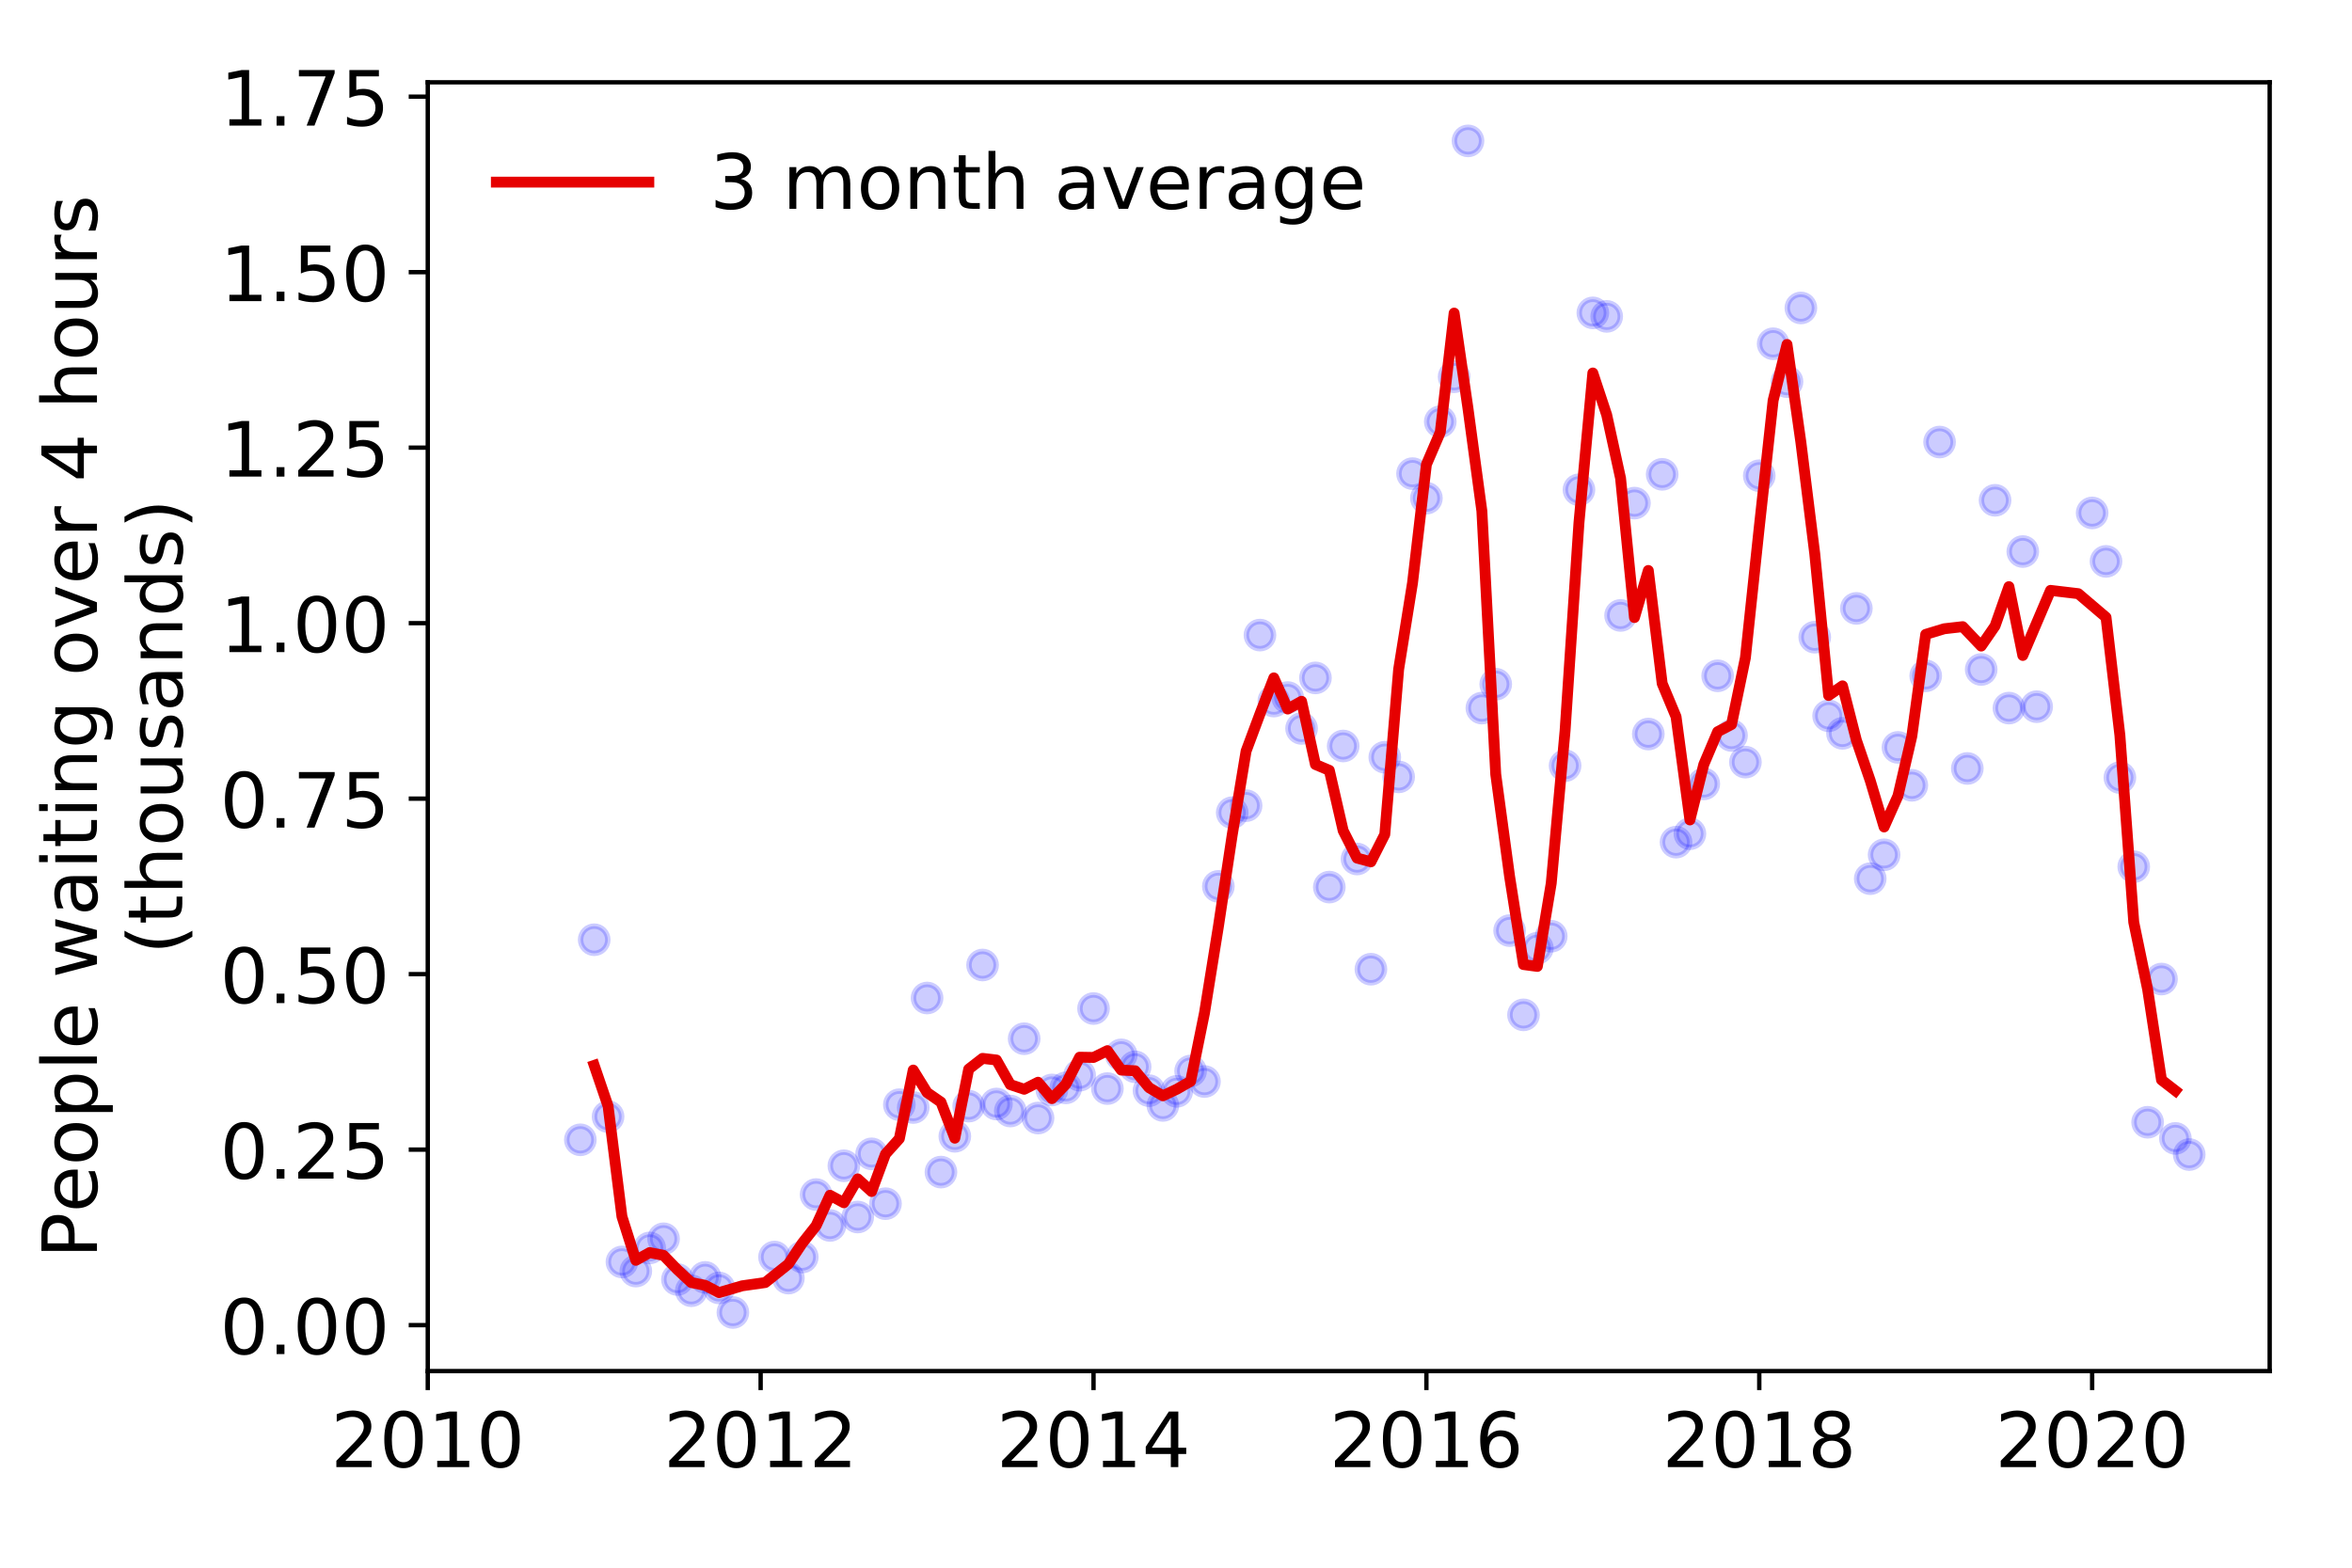 <?xml version="1.0" encoding="utf-8" standalone="no"?>
<!DOCTYPE svg PUBLIC "-//W3C//DTD SVG 1.1//EN"
  "http://www.w3.org/Graphics/SVG/1.1/DTD/svg11.dtd">
<!-- Created with matplotlib (https://matplotlib.org/) -->
<svg height="288pt" version="1.1" viewBox="0 0 432 288" width="432pt" xmlns="http://www.w3.org/2000/svg" xmlns:xlink="http://www.w3.org/1999/xlink">
 <defs>
  <style type="text/css">
*{stroke-linecap:butt;stroke-linejoin:round;}
  </style>
 </defs>
 <g id="figure_1">
  <g id="patch_1">
   <path d="M 0 288 
L 432 288 
L 432 0 
L 0 0 
z
" style="fill:#ffffff;"/>
  </g>
  <g id="axes_1">
   <g id="patch_2">
    <path d="M 78.57 251.88 
L 416.88 251.88 
L 416.88 15.12 
L 78.57 15.12 
z
" style="fill:#ffffff;"/>
   </g>
   <g id="matplotlib.axis_1">
    <g id="xtick_1">
     <g id="line2d_1">
      <defs>
       <path d="M 0 0 
L 0 3.5 
" id="m8183bbfeee" style="stroke:#000000;stroke-width:0.8;"/>
      </defs>
      <g>
       <use style="stroke:#000000;stroke-width:0.8;" x="78.57" xlink:href="#m8183bbfeee" y="251.88"/>
      </g>
     </g>
     <g id="text_1">
      <!-- 2010 -->
      <defs>
       <path d="M 19.188 8.297 
L 53.609 8.297 
L 53.609 0 
L 7.328 0 
L 7.328 8.297 
Q 12.938 14.109 22.625 23.891 
Q 32.328 33.688 34.812 36.531 
Q 39.547 41.844 41.422 45.531 
Q 43.312 49.219 43.312 52.781 
Q 43.312 58.594 39.234 62.25 
Q 35.156 65.922 28.609 65.922 
Q 23.969 65.922 18.812 64.312 
Q 13.672 62.703 7.812 59.422 
L 7.812 69.391 
Q 13.766 71.781 18.938 73 
Q 24.125 74.219 28.422 74.219 
Q 39.75 74.219 46.484 68.547 
Q 53.219 62.891 53.219 53.422 
Q 53.219 48.922 51.531 44.891 
Q 49.859 40.875 45.406 35.406 
Q 44.188 33.984 37.641 27.219 
Q 31.109 20.453 19.188 8.297 
z
" id="DejaVuSans-50"/>
       <path d="M 31.781 66.406 
Q 24.172 66.406 20.328 58.906 
Q 16.5 51.422 16.5 36.375 
Q 16.5 21.391 20.328 13.891 
Q 24.172 6.391 31.781 6.391 
Q 39.453 6.391 43.281 13.891 
Q 47.125 21.391 47.125 36.375 
Q 47.125 51.422 43.281 58.906 
Q 39.453 66.406 31.781 66.406 
z
M 31.781 74.219 
Q 44.047 74.219 50.516 64.516 
Q 56.984 54.828 56.984 36.375 
Q 56.984 17.969 50.516 8.266 
Q 44.047 -1.422 31.781 -1.422 
Q 19.531 -1.422 13.062 8.266 
Q 6.594 17.969 6.594 36.375 
Q 6.594 54.828 13.062 64.516 
Q 19.531 74.219 31.781 74.219 
z
" id="DejaVuSans-48"/>
       <path d="M 12.406 8.297 
L 28.516 8.297 
L 28.516 63.922 
L 10.984 60.406 
L 10.984 69.391 
L 28.422 72.906 
L 38.281 72.906 
L 38.281 8.297 
L 54.391 8.297 
L 54.391 0 
L 12.406 0 
z
" id="DejaVuSans-49"/>
      </defs>
      <g transform="translate(60.755 269.518)scale(0.14 -0.14)">
       <use xlink:href="#DejaVuSans-50"/>
       <use x="63.623" xlink:href="#DejaVuSans-48"/>
       <use x="127.246" xlink:href="#DejaVuSans-49"/>
       <use x="190.869" xlink:href="#DejaVuSans-48"/>
      </g>
     </g>
    </g>
    <g id="xtick_2">
     <g id="line2d_2">
      <g>
       <use style="stroke:#000000;stroke-width:0.8;" x="139.71" xlink:href="#m8183bbfeee" y="251.88"/>
      </g>
     </g>
     <g id="text_2">
      <!-- 2012 -->
      <g transform="translate(121.895 269.518)scale(0.14 -0.14)">
       <use xlink:href="#DejaVuSans-50"/>
       <use x="63.623" xlink:href="#DejaVuSans-48"/>
       <use x="127.246" xlink:href="#DejaVuSans-49"/>
       <use x="190.869" xlink:href="#DejaVuSans-50"/>
      </g>
     </g>
    </g>
    <g id="xtick_3">
     <g id="line2d_3">
      <g>
       <use style="stroke:#000000;stroke-width:0.8;" x="200.851" xlink:href="#m8183bbfeee" y="251.88"/>
      </g>
     </g>
     <g id="text_3">
      <!-- 2014 -->
      <defs>
       <path d="M 37.797 64.312 
L 12.891 25.391 
L 37.797 25.391 
z
M 35.203 72.906 
L 47.609 72.906 
L 47.609 25.391 
L 58.016 25.391 
L 58.016 17.188 
L 47.609 17.188 
L 47.609 0 
L 37.797 0 
L 37.797 17.188 
L 4.891 17.188 
L 4.891 26.703 
z
" id="DejaVuSans-52"/>
      </defs>
      <g transform="translate(183.036 269.518)scale(0.14 -0.14)">
       <use xlink:href="#DejaVuSans-50"/>
       <use x="63.623" xlink:href="#DejaVuSans-48"/>
       <use x="127.246" xlink:href="#DejaVuSans-49"/>
       <use x="190.869" xlink:href="#DejaVuSans-52"/>
      </g>
     </g>
    </g>
    <g id="xtick_4">
     <g id="line2d_4">
      <g>
       <use style="stroke:#000000;stroke-width:0.8;" x="261.991" xlink:href="#m8183bbfeee" y="251.88"/>
      </g>
     </g>
     <g id="text_4">
      <!-- 2016 -->
      <defs>
       <path d="M 33.016 40.375 
Q 26.375 40.375 22.484 35.828 
Q 18.609 31.297 18.609 23.391 
Q 18.609 15.531 22.484 10.953 
Q 26.375 6.391 33.016 6.391 
Q 39.656 6.391 43.531 10.953 
Q 47.406 15.531 47.406 23.391 
Q 47.406 31.297 43.531 35.828 
Q 39.656 40.375 33.016 40.375 
z
M 52.594 71.297 
L 52.594 62.312 
Q 48.875 64.062 45.094 64.984 
Q 41.312 65.922 37.594 65.922 
Q 27.828 65.922 22.672 59.328 
Q 17.531 52.734 16.797 39.406 
Q 19.672 43.656 24.016 45.922 
Q 28.375 48.188 33.594 48.188 
Q 44.578 48.188 50.953 41.516 
Q 57.328 34.859 57.328 23.391 
Q 57.328 12.156 50.688 5.359 
Q 44.047 -1.422 33.016 -1.422 
Q 20.359 -1.422 13.672 8.266 
Q 6.984 17.969 6.984 36.375 
Q 6.984 53.656 15.188 63.938 
Q 23.391 74.219 37.203 74.219 
Q 40.922 74.219 44.703 73.484 
Q 48.484 72.75 52.594 71.297 
z
" id="DejaVuSans-54"/>
      </defs>
      <g transform="translate(244.176 269.518)scale(0.14 -0.14)">
       <use xlink:href="#DejaVuSans-50"/>
       <use x="63.623" xlink:href="#DejaVuSans-48"/>
       <use x="127.246" xlink:href="#DejaVuSans-49"/>
       <use x="190.869" xlink:href="#DejaVuSans-54"/>
      </g>
     </g>
    </g>
    <g id="xtick_5">
     <g id="line2d_5">
      <g>
       <use style="stroke:#000000;stroke-width:0.8;" x="323.131" xlink:href="#m8183bbfeee" y="251.88"/>
      </g>
     </g>
     <g id="text_5">
      <!-- 2018 -->
      <defs>
       <path d="M 31.781 34.625 
Q 24.75 34.625 20.719 30.859 
Q 16.703 27.094 16.703 20.516 
Q 16.703 13.922 20.719 10.156 
Q 24.75 6.391 31.781 6.391 
Q 38.812 6.391 42.859 10.172 
Q 46.922 13.969 46.922 20.516 
Q 46.922 27.094 42.891 30.859 
Q 38.875 34.625 31.781 34.625 
z
M 21.922 38.812 
Q 15.578 40.375 12.031 44.719 
Q 8.5 49.078 8.5 55.328 
Q 8.5 64.062 14.719 69.141 
Q 20.953 74.219 31.781 74.219 
Q 42.672 74.219 48.875 69.141 
Q 55.078 64.062 55.078 55.328 
Q 55.078 49.078 51.531 44.719 
Q 48 40.375 41.703 38.812 
Q 48.828 37.156 52.797 32.312 
Q 56.781 27.484 56.781 20.516 
Q 56.781 9.906 50.312 4.234 
Q 43.844 -1.422 31.781 -1.422 
Q 19.734 -1.422 13.25 4.234 
Q 6.781 9.906 6.781 20.516 
Q 6.781 27.484 10.781 32.312 
Q 14.797 37.156 21.922 38.812 
z
M 18.312 54.391 
Q 18.312 48.734 21.844 45.562 
Q 25.391 42.391 31.781 42.391 
Q 38.141 42.391 41.719 45.562 
Q 45.312 48.734 45.312 54.391 
Q 45.312 60.062 41.719 63.234 
Q 38.141 66.406 31.781 66.406 
Q 25.391 66.406 21.844 63.234 
Q 18.312 60.062 18.312 54.391 
z
" id="DejaVuSans-56"/>
      </defs>
      <g transform="translate(305.316 269.518)scale(0.14 -0.14)">
       <use xlink:href="#DejaVuSans-50"/>
       <use x="63.623" xlink:href="#DejaVuSans-48"/>
       <use x="127.246" xlink:href="#DejaVuSans-49"/>
       <use x="190.869" xlink:href="#DejaVuSans-56"/>
      </g>
     </g>
    </g>
    <g id="xtick_6">
     <g id="line2d_6">
      <g>
       <use style="stroke:#000000;stroke-width:0.8;" x="384.272" xlink:href="#m8183bbfeee" y="251.88"/>
      </g>
     </g>
     <g id="text_6">
      <!-- 2020 -->
      <g transform="translate(366.457 269.518)scale(0.14 -0.14)">
       <use xlink:href="#DejaVuSans-50"/>
       <use x="63.623" xlink:href="#DejaVuSans-48"/>
       <use x="127.246" xlink:href="#DejaVuSans-50"/>
       <use x="190.869" xlink:href="#DejaVuSans-48"/>
      </g>
     </g>
    </g>
   </g>
   <g id="matplotlib.axis_2">
    <g id="ytick_1">
     <g id="line2d_7">
      <defs>
       <path d="M 0 0 
L -3.5 0 
" id="me59cb3a3f7" style="stroke:#000000;stroke-width:0.8;"/>
      </defs>
      <g>
       <use style="stroke:#000000;stroke-width:0.8;" x="78.57" xlink:href="#me59cb3a3f7" y="243.439"/>
      </g>
     </g>
     <g id="text_7">
      <!-- 0.00 -->
      <defs>
       <path d="M 10.688 12.406 
L 21 12.406 
L 21 0 
L 10.688 0 
z
" id="DejaVuSans-46"/>
      </defs>
      <g transform="translate(40.398 248.758)scale(0.14 -0.14)">
       <use xlink:href="#DejaVuSans-48"/>
       <use x="63.623" xlink:href="#DejaVuSans-46"/>
       <use x="95.41" xlink:href="#DejaVuSans-48"/>
       <use x="159.033" xlink:href="#DejaVuSans-48"/>
      </g>
     </g>
    </g>
    <g id="ytick_2">
     <g id="line2d_8">
      <g>
       <use style="stroke:#000000;stroke-width:0.8;" x="78.57" xlink:href="#me59cb3a3f7" y="211.199"/>
      </g>
     </g>
     <g id="text_8">
      <!-- 0.25 -->
      <defs>
       <path d="M 10.797 72.906 
L 49.516 72.906 
L 49.516 64.594 
L 19.828 64.594 
L 19.828 46.734 
Q 21.969 47.469 24.109 47.828 
Q 26.266 48.188 28.422 48.188 
Q 40.625 48.188 47.75 41.5 
Q 54.891 34.812 54.891 23.391 
Q 54.891 11.625 47.562 5.094 
Q 40.234 -1.422 26.906 -1.422 
Q 22.312 -1.422 17.547 -0.641 
Q 12.797 0.141 7.719 1.703 
L 7.719 11.625 
Q 12.109 9.234 16.797 8.062 
Q 21.484 6.891 26.703 6.891 
Q 35.156 6.891 40.078 11.328 
Q 45.016 15.766 45.016 23.391 
Q 45.016 31 40.078 35.438 
Q 35.156 39.891 26.703 39.891 
Q 22.75 39.891 18.812 39.016 
Q 14.891 38.141 10.797 36.281 
z
" id="DejaVuSans-53"/>
      </defs>
      <g transform="translate(40.398 216.518)scale(0.14 -0.14)">
       <use xlink:href="#DejaVuSans-48"/>
       <use x="63.623" xlink:href="#DejaVuSans-46"/>
       <use x="95.41" xlink:href="#DejaVuSans-50"/>
       <use x="159.033" xlink:href="#DejaVuSans-53"/>
      </g>
     </g>
    </g>
    <g id="ytick_3">
     <g id="line2d_9">
      <g>
       <use style="stroke:#000000;stroke-width:0.8;" x="78.57" xlink:href="#me59cb3a3f7" y="178.959"/>
      </g>
     </g>
     <g id="text_9">
      <!-- 0.50 -->
      <g transform="translate(40.398 184.278)scale(0.14 -0.14)">
       <use xlink:href="#DejaVuSans-48"/>
       <use x="63.623" xlink:href="#DejaVuSans-46"/>
       <use x="95.41" xlink:href="#DejaVuSans-53"/>
       <use x="159.033" xlink:href="#DejaVuSans-48"/>
      </g>
     </g>
    </g>
    <g id="ytick_4">
     <g id="line2d_10">
      <g>
       <use style="stroke:#000000;stroke-width:0.8;" x="78.57" xlink:href="#me59cb3a3f7" y="146.719"/>
      </g>
     </g>
     <g id="text_10">
      <!-- 0.75 -->
      <defs>
       <path d="M 8.203 72.906 
L 55.078 72.906 
L 55.078 68.703 
L 28.609 0 
L 18.312 0 
L 43.219 64.594 
L 8.203 64.594 
z
" id="DejaVuSans-55"/>
      </defs>
      <g transform="translate(40.398 152.037)scale(0.14 -0.14)">
       <use xlink:href="#DejaVuSans-48"/>
       <use x="63.623" xlink:href="#DejaVuSans-46"/>
       <use x="95.41" xlink:href="#DejaVuSans-55"/>
       <use x="159.033" xlink:href="#DejaVuSans-53"/>
      </g>
     </g>
    </g>
    <g id="ytick_5">
     <g id="line2d_11">
      <g>
       <use style="stroke:#000000;stroke-width:0.8;" x="78.57" xlink:href="#me59cb3a3f7" y="114.478"/>
      </g>
     </g>
     <g id="text_11">
      <!-- 1.00 -->
      <g transform="translate(40.398 119.797)scale(0.14 -0.14)">
       <use xlink:href="#DejaVuSans-49"/>
       <use x="63.623" xlink:href="#DejaVuSans-46"/>
       <use x="95.41" xlink:href="#DejaVuSans-48"/>
       <use x="159.033" xlink:href="#DejaVuSans-48"/>
      </g>
     </g>
    </g>
    <g id="ytick_6">
     <g id="line2d_12">
      <g>
       <use style="stroke:#000000;stroke-width:0.8;" x="78.57" xlink:href="#me59cb3a3f7" y="82.238"/>
      </g>
     </g>
     <g id="text_12">
      <!-- 1.25 -->
      <g transform="translate(40.398 87.557)scale(0.14 -0.14)">
       <use xlink:href="#DejaVuSans-49"/>
       <use x="63.623" xlink:href="#DejaVuSans-46"/>
       <use x="95.41" xlink:href="#DejaVuSans-50"/>
       <use x="159.033" xlink:href="#DejaVuSans-53"/>
      </g>
     </g>
    </g>
    <g id="ytick_7">
     <g id="line2d_13">
      <g>
       <use style="stroke:#000000;stroke-width:0.8;" x="78.57" xlink:href="#me59cb3a3f7" y="49.998"/>
      </g>
     </g>
     <g id="text_13">
      <!-- 1.50 -->
      <g transform="translate(40.398 55.316)scale(0.14 -0.14)">
       <use xlink:href="#DejaVuSans-49"/>
       <use x="63.623" xlink:href="#DejaVuSans-46"/>
       <use x="95.41" xlink:href="#DejaVuSans-53"/>
       <use x="159.033" xlink:href="#DejaVuSans-48"/>
      </g>
     </g>
    </g>
    <g id="ytick_8">
     <g id="line2d_14">
      <g>
       <use style="stroke:#000000;stroke-width:0.8;" x="78.57" xlink:href="#me59cb3a3f7" y="17.757"/>
      </g>
     </g>
     <g id="text_14">
      <!-- 1.75 -->
      <g transform="translate(40.398 23.076)scale(0.14 -0.14)">
       <use xlink:href="#DejaVuSans-49"/>
       <use x="63.623" xlink:href="#DejaVuSans-46"/>
       <use x="95.41" xlink:href="#DejaVuSans-55"/>
       <use x="159.033" xlink:href="#DejaVuSans-53"/>
      </g>
     </g>
    </g>
    <g id="text_15">
     <!-- People waiting over 4 hours -->
     <defs>
      <path d="M 19.672 64.797 
L 19.672 37.406 
L 32.078 37.406 
Q 38.969 37.406 42.719 40.969 
Q 46.484 44.531 46.484 51.125 
Q 46.484 57.672 42.719 61.234 
Q 38.969 64.797 32.078 64.797 
z
M 9.812 72.906 
L 32.078 72.906 
Q 44.344 72.906 50.609 67.359 
Q 56.891 61.812 56.891 51.125 
Q 56.891 40.328 50.609 34.812 
Q 44.344 29.297 32.078 29.297 
L 19.672 29.297 
L 19.672 0 
L 9.812 0 
z
" id="DejaVuSans-80"/>
      <path d="M 56.203 29.594 
L 56.203 25.203 
L 14.891 25.203 
Q 15.484 15.922 20.484 11.062 
Q 25.484 6.203 34.422 6.203 
Q 39.594 6.203 44.453 7.469 
Q 49.312 8.734 54.109 11.281 
L 54.109 2.781 
Q 49.266 0.734 44.188 -0.344 
Q 39.109 -1.422 33.891 -1.422 
Q 20.797 -1.422 13.156 6.188 
Q 5.516 13.812 5.516 26.812 
Q 5.516 40.234 12.766 48.109 
Q 20.016 56 32.328 56 
Q 43.359 56 49.781 48.891 
Q 56.203 41.797 56.203 29.594 
z
M 47.219 32.234 
Q 47.125 39.594 43.094 43.984 
Q 39.062 48.391 32.422 48.391 
Q 24.906 48.391 20.391 44.141 
Q 15.875 39.891 15.188 32.172 
z
" id="DejaVuSans-101"/>
      <path d="M 30.609 48.391 
Q 23.391 48.391 19.188 42.75 
Q 14.984 37.109 14.984 27.297 
Q 14.984 17.484 19.156 11.844 
Q 23.344 6.203 30.609 6.203 
Q 37.797 6.203 41.984 11.859 
Q 46.188 17.531 46.188 27.297 
Q 46.188 37.016 41.984 42.703 
Q 37.797 48.391 30.609 48.391 
z
M 30.609 56 
Q 42.328 56 49.016 48.375 
Q 55.719 40.766 55.719 27.297 
Q 55.719 13.875 49.016 6.219 
Q 42.328 -1.422 30.609 -1.422 
Q 18.844 -1.422 12.172 6.219 
Q 5.516 13.875 5.516 27.297 
Q 5.516 40.766 12.172 48.375 
Q 18.844 56 30.609 56 
z
" id="DejaVuSans-111"/>
      <path d="M 18.109 8.203 
L 18.109 -20.797 
L 9.078 -20.797 
L 9.078 54.688 
L 18.109 54.688 
L 18.109 46.391 
Q 20.953 51.266 25.266 53.625 
Q 29.594 56 35.594 56 
Q 45.562 56 51.781 48.094 
Q 58.016 40.188 58.016 27.297 
Q 58.016 14.406 51.781 6.484 
Q 45.562 -1.422 35.594 -1.422 
Q 29.594 -1.422 25.266 0.953 
Q 20.953 3.328 18.109 8.203 
z
M 48.688 27.297 
Q 48.688 37.203 44.609 42.844 
Q 40.531 48.484 33.406 48.484 
Q 26.266 48.484 22.188 42.844 
Q 18.109 37.203 18.109 27.297 
Q 18.109 17.391 22.188 11.75 
Q 26.266 6.109 33.406 6.109 
Q 40.531 6.109 44.609 11.75 
Q 48.688 17.391 48.688 27.297 
z
" id="DejaVuSans-112"/>
      <path d="M 9.422 75.984 
L 18.406 75.984 
L 18.406 0 
L 9.422 0 
z
" id="DejaVuSans-108"/>
      <path id="DejaVuSans-32"/>
      <path d="M 4.203 54.688 
L 13.188 54.688 
L 24.422 12.016 
L 35.594 54.688 
L 46.188 54.688 
L 57.422 12.016 
L 68.609 54.688 
L 77.594 54.688 
L 63.281 0 
L 52.688 0 
L 40.922 44.828 
L 29.109 0 
L 18.5 0 
z
" id="DejaVuSans-119"/>
      <path d="M 34.281 27.484 
Q 23.391 27.484 19.188 25 
Q 14.984 22.516 14.984 16.5 
Q 14.984 11.719 18.141 8.906 
Q 21.297 6.109 26.703 6.109 
Q 34.188 6.109 38.703 11.406 
Q 43.219 16.703 43.219 25.484 
L 43.219 27.484 
z
M 52.203 31.203 
L 52.203 0 
L 43.219 0 
L 43.219 8.297 
Q 40.141 3.328 35.547 0.953 
Q 30.953 -1.422 24.312 -1.422 
Q 15.922 -1.422 10.953 3.297 
Q 6 8.016 6 15.922 
Q 6 25.141 12.172 29.828 
Q 18.359 34.516 30.609 34.516 
L 43.219 34.516 
L 43.219 35.406 
Q 43.219 41.609 39.141 45 
Q 35.062 48.391 27.688 48.391 
Q 23 48.391 18.547 47.266 
Q 14.109 46.141 10.016 43.891 
L 10.016 52.203 
Q 14.938 54.109 19.578 55.047 
Q 24.219 56 28.609 56 
Q 40.484 56 46.344 49.844 
Q 52.203 43.703 52.203 31.203 
z
" id="DejaVuSans-97"/>
      <path d="M 9.422 54.688 
L 18.406 54.688 
L 18.406 0 
L 9.422 0 
z
M 9.422 75.984 
L 18.406 75.984 
L 18.406 64.594 
L 9.422 64.594 
z
" id="DejaVuSans-105"/>
      <path d="M 18.312 70.219 
L 18.312 54.688 
L 36.812 54.688 
L 36.812 47.703 
L 18.312 47.703 
L 18.312 18.016 
Q 18.312 11.328 20.141 9.422 
Q 21.969 7.516 27.594 7.516 
L 36.812 7.516 
L 36.812 0 
L 27.594 0 
Q 17.188 0 13.234 3.875 
Q 9.281 7.766 9.281 18.016 
L 9.281 47.703 
L 2.688 47.703 
L 2.688 54.688 
L 9.281 54.688 
L 9.281 70.219 
z
" id="DejaVuSans-116"/>
      <path d="M 54.891 33.016 
L 54.891 0 
L 45.906 0 
L 45.906 32.719 
Q 45.906 40.484 42.875 44.328 
Q 39.844 48.188 33.797 48.188 
Q 26.516 48.188 22.312 43.547 
Q 18.109 38.922 18.109 30.906 
L 18.109 0 
L 9.078 0 
L 9.078 54.688 
L 18.109 54.688 
L 18.109 46.188 
Q 21.344 51.125 25.703 53.562 
Q 30.078 56 35.797 56 
Q 45.219 56 50.047 50.172 
Q 54.891 44.344 54.891 33.016 
z
" id="DejaVuSans-110"/>
      <path d="M 45.406 27.984 
Q 45.406 37.75 41.375 43.109 
Q 37.359 48.484 30.078 48.484 
Q 22.859 48.484 18.828 43.109 
Q 14.797 37.75 14.797 27.984 
Q 14.797 18.266 18.828 12.891 
Q 22.859 7.516 30.078 7.516 
Q 37.359 7.516 41.375 12.891 
Q 45.406 18.266 45.406 27.984 
z
M 54.391 6.781 
Q 54.391 -7.172 48.188 -13.984 
Q 42 -20.797 29.203 -20.797 
Q 24.469 -20.797 20.266 -20.094 
Q 16.062 -19.391 12.109 -17.922 
L 12.109 -9.188 
Q 16.062 -11.328 19.922 -12.344 
Q 23.781 -13.375 27.781 -13.375 
Q 36.625 -13.375 41.016 -8.766 
Q 45.406 -4.156 45.406 5.172 
L 45.406 9.625 
Q 42.625 4.781 38.281 2.391 
Q 33.938 0 27.875 0 
Q 17.828 0 11.672 7.656 
Q 5.516 15.328 5.516 27.984 
Q 5.516 40.672 11.672 48.328 
Q 17.828 56 27.875 56 
Q 33.938 56 38.281 53.609 
Q 42.625 51.219 45.406 46.391 
L 45.406 54.688 
L 54.391 54.688 
z
" id="DejaVuSans-103"/>
      <path d="M 2.984 54.688 
L 12.5 54.688 
L 29.594 8.797 
L 46.688 54.688 
L 56.203 54.688 
L 35.688 0 
L 23.484 0 
z
" id="DejaVuSans-118"/>
      <path d="M 41.109 46.297 
Q 39.594 47.172 37.812 47.578 
Q 36.031 48 33.891 48 
Q 26.266 48 22.188 43.047 
Q 18.109 38.094 18.109 28.812 
L 18.109 0 
L 9.078 0 
L 9.078 54.688 
L 18.109 54.688 
L 18.109 46.188 
Q 20.953 51.172 25.484 53.578 
Q 30.031 56 36.531 56 
Q 37.453 56 38.578 55.875 
Q 39.703 55.766 41.062 55.516 
z
" id="DejaVuSans-114"/>
      <path d="M 54.891 33.016 
L 54.891 0 
L 45.906 0 
L 45.906 32.719 
Q 45.906 40.484 42.875 44.328 
Q 39.844 48.188 33.797 48.188 
Q 26.516 48.188 22.312 43.547 
Q 18.109 38.922 18.109 30.906 
L 18.109 0 
L 9.078 0 
L 9.078 75.984 
L 18.109 75.984 
L 18.109 46.188 
Q 21.344 51.125 25.703 53.562 
Q 30.078 56 35.797 56 
Q 45.219 56 50.047 50.172 
Q 54.891 44.344 54.891 33.016 
z
" id="DejaVuSans-104"/>
      <path d="M 8.5 21.578 
L 8.5 54.688 
L 17.484 54.688 
L 17.484 21.922 
Q 17.484 14.156 20.5 10.266 
Q 23.531 6.391 29.594 6.391 
Q 36.859 6.391 41.078 11.031 
Q 45.312 15.672 45.312 23.688 
L 45.312 54.688 
L 54.297 54.688 
L 54.297 0 
L 45.312 0 
L 45.312 8.406 
Q 42.047 3.422 37.719 1 
Q 33.406 -1.422 27.688 -1.422 
Q 18.266 -1.422 13.375 4.438 
Q 8.5 10.297 8.5 21.578 
z
M 31.109 56 
z
" id="DejaVuSans-117"/>
      <path d="M 44.281 53.078 
L 44.281 44.578 
Q 40.484 46.531 36.375 47.5 
Q 32.281 48.484 27.875 48.484 
Q 21.188 48.484 17.844 46.438 
Q 14.5 44.391 14.5 40.281 
Q 14.5 37.156 16.891 35.375 
Q 19.281 33.594 26.516 31.984 
L 29.594 31.297 
Q 39.156 29.25 43.188 25.516 
Q 47.219 21.781 47.219 15.094 
Q 47.219 7.469 41.188 3.016 
Q 35.156 -1.422 24.609 -1.422 
Q 20.219 -1.422 15.453 -0.562 
Q 10.688 0.297 5.422 2 
L 5.422 11.281 
Q 10.406 8.688 15.234 7.391 
Q 20.062 6.109 24.812 6.109 
Q 31.156 6.109 34.562 8.281 
Q 37.984 10.453 37.984 14.406 
Q 37.984 18.062 35.516 20.016 
Q 33.062 21.969 24.703 23.781 
L 21.578 24.516 
Q 13.234 26.266 9.516 29.906 
Q 5.812 33.547 5.812 39.891 
Q 5.812 47.609 11.281 51.797 
Q 16.75 56 26.812 56 
Q 31.781 56 36.172 55.266 
Q 40.578 54.547 44.281 53.078 
z
" id="DejaVuSans-115"/>
     </defs>
     <g transform="translate(17.81 231.175)rotate(-90)scale(0.14 -0.14)">
      <use xlink:href="#DejaVuSans-80"/>
      <use x="60.256" xlink:href="#DejaVuSans-101"/>
      <use x="121.779" xlink:href="#DejaVuSans-111"/>
      <use x="182.961" xlink:href="#DejaVuSans-112"/>
      <use x="246.438" xlink:href="#DejaVuSans-108"/>
      <use x="274.221" xlink:href="#DejaVuSans-101"/>
      <use x="335.744" xlink:href="#DejaVuSans-32"/>
      <use x="367.531" xlink:href="#DejaVuSans-119"/>
      <use x="449.318" xlink:href="#DejaVuSans-97"/>
      <use x="510.598" xlink:href="#DejaVuSans-105"/>
      <use x="538.381" xlink:href="#DejaVuSans-116"/>
      <use x="577.59" xlink:href="#DejaVuSans-105"/>
      <use x="605.373" xlink:href="#DejaVuSans-110"/>
      <use x="668.752" xlink:href="#DejaVuSans-103"/>
      <use x="732.229" xlink:href="#DejaVuSans-32"/>
      <use x="764.016" xlink:href="#DejaVuSans-111"/>
      <use x="825.197" xlink:href="#DejaVuSans-118"/>
      <use x="884.377" xlink:href="#DejaVuSans-101"/>
      <use x="945.9" xlink:href="#DejaVuSans-114"/>
      <use x="987.014" xlink:href="#DejaVuSans-32"/>
      <use x="1018.801" xlink:href="#DejaVuSans-52"/>
      <use x="1082.424" xlink:href="#DejaVuSans-32"/>
      <use x="1114.211" xlink:href="#DejaVuSans-104"/>
      <use x="1177.59" xlink:href="#DejaVuSans-111"/>
      <use x="1238.771" xlink:href="#DejaVuSans-117"/>
      <use x="1302.15" xlink:href="#DejaVuSans-114"/>
      <use x="1343.264" xlink:href="#DejaVuSans-115"/>
     </g>
     <!-- (thousands) -->
     <defs>
      <path d="M 31 75.875 
Q 24.469 64.656 21.281 53.656 
Q 18.109 42.672 18.109 31.391 
Q 18.109 20.125 21.312 9.062 
Q 24.516 -2 31 -13.188 
L 23.188 -13.188 
Q 15.875 -1.703 12.234 9.375 
Q 8.594 20.453 8.594 31.391 
Q 8.594 42.281 12.203 53.312 
Q 15.828 64.359 23.188 75.875 
z
" id="DejaVuSans-40"/>
      <path d="M 45.406 46.391 
L 45.406 75.984 
L 54.391 75.984 
L 54.391 0 
L 45.406 0 
L 45.406 8.203 
Q 42.578 3.328 38.25 0.953 
Q 33.938 -1.422 27.875 -1.422 
Q 17.969 -1.422 11.734 6.484 
Q 5.516 14.406 5.516 27.297 
Q 5.516 40.188 11.734 48.094 
Q 17.969 56 27.875 56 
Q 33.938 56 38.25 53.625 
Q 42.578 51.266 45.406 46.391 
z
M 14.797 27.297 
Q 14.797 17.391 18.875 11.75 
Q 22.953 6.109 30.078 6.109 
Q 37.203 6.109 41.297 11.75 
Q 45.406 17.391 45.406 27.297 
Q 45.406 37.203 41.297 42.844 
Q 37.203 48.484 30.078 48.484 
Q 22.953 48.484 18.875 42.844 
Q 14.797 37.203 14.797 27.297 
z
" id="DejaVuSans-100"/>
      <path d="M 8.016 75.875 
L 15.828 75.875 
Q 23.141 64.359 26.781 53.312 
Q 30.422 42.281 30.422 31.391 
Q 30.422 20.453 26.781 9.375 
Q 23.141 -1.703 15.828 -13.188 
L 8.016 -13.188 
Q 14.5 -2 17.703 9.062 
Q 20.906 20.125 20.906 31.391 
Q 20.906 42.672 17.703 53.656 
Q 14.5 64.656 8.016 75.875 
z
" id="DejaVuSans-41"/>
     </defs>
     <g transform="translate(33.487 175.325)rotate(-90)scale(0.14 -0.14)">
      <use xlink:href="#DejaVuSans-40"/>
      <use x="39.014" xlink:href="#DejaVuSans-116"/>
      <use x="78.223" xlink:href="#DejaVuSans-104"/>
      <use x="141.602" xlink:href="#DejaVuSans-111"/>
      <use x="202.783" xlink:href="#DejaVuSans-117"/>
      <use x="266.162" xlink:href="#DejaVuSans-115"/>
      <use x="318.262" xlink:href="#DejaVuSans-97"/>
      <use x="379.541" xlink:href="#DejaVuSans-110"/>
      <use x="442.92" xlink:href="#DejaVuSans-100"/>
      <use x="506.396" xlink:href="#DejaVuSans-115"/>
      <use x="558.496" xlink:href="#DejaVuSans-41"/>
     </g>
    </g>
   </g>
   <g id="line2d_15">
    <defs>
     <path d="M 0 2.5 
C 0.663 2.5 1.299 2.237 1.768 1.768 
C 2.237 1.299 2.5 0.663 2.5 0 
C 2.5 -0.663 2.237 -1.299 1.768 -1.768 
C 1.299 -2.237 0.663 -2.5 0 -2.5 
C -0.663 -2.5 -1.299 -2.237 -1.768 -1.768 
C -2.237 -1.299 -2.5 -0.663 -2.5 0 
C -2.5 0.663 -2.237 1.299 -1.768 1.768 
C -1.299 2.237 -0.663 2.5 0 2.5 
z
" id="m06fd2cbf8e" style="stroke:#0000ff;stroke-opacity:0.2;"/>
    </defs>
    <g clip-path="url(#pf3ac9a257a)">
     <use style="fill:#0000ff;fill-opacity:0.2;stroke:#0000ff;stroke-opacity:0.2;" x="402.104" xlink:href="#m06fd2cbf8e" y="212.102"/>
     <use style="fill:#0000ff;fill-opacity:0.2;stroke:#0000ff;stroke-opacity:0.2;" x="399.557" xlink:href="#m06fd2cbf8e" y="209.136"/>
     <use style="fill:#0000ff;fill-opacity:0.2;stroke:#0000ff;stroke-opacity:0.2;" x="397.009" xlink:href="#m06fd2cbf8e" y="179.862"/>
     <use style="fill:#0000ff;fill-opacity:0.2;stroke:#0000ff;stroke-opacity:0.2;" x="394.462" xlink:href="#m06fd2cbf8e" y="206.17"/>
     <use style="fill:#0000ff;fill-opacity:0.2;stroke:#0000ff;stroke-opacity:0.2;" x="391.914" xlink:href="#m06fd2cbf8e" y="159.228"/>
     <use style="fill:#0000ff;fill-opacity:0.2;stroke:#0000ff;stroke-opacity:0.2;" x="389.367" xlink:href="#m06fd2cbf8e" y="142.85"/>
     <use style="fill:#0000ff;fill-opacity:0.2;stroke:#0000ff;stroke-opacity:0.2;" x="386.819" xlink:href="#m06fd2cbf8e" y="103.13"/>
     <use style="fill:#0000ff;fill-opacity:0.2;stroke:#0000ff;stroke-opacity:0.2;" x="384.272" xlink:href="#m06fd2cbf8e" y="94.231"/>
     <use style="fill:#0000ff;fill-opacity:0.2;stroke:#0000ff;stroke-opacity:0.2;" x="374.082" xlink:href="#m06fd2cbf8e" y="129.825"/>
     <use style="fill:#0000ff;fill-opacity:0.2;stroke:#0000ff;stroke-opacity:0.2;" x="371.534" xlink:href="#m06fd2cbf8e" y="101.324"/>
     <use style="fill:#0000ff;fill-opacity:0.2;stroke:#0000ff;stroke-opacity:0.2;" x="368.987" xlink:href="#m06fd2cbf8e" y="130.083"/>
     <use style="fill:#0000ff;fill-opacity:0.2;stroke:#0000ff;stroke-opacity:0.2;" x="366.439" xlink:href="#m06fd2cbf8e" y="91.91"/>
     <use style="fill:#0000ff;fill-opacity:0.2;stroke:#0000ff;stroke-opacity:0.2;" x="363.892" xlink:href="#m06fd2cbf8e" y="122.99"/>
     <use style="fill:#0000ff;fill-opacity:0.2;stroke:#0000ff;stroke-opacity:0.2;" x="361.344" xlink:href="#m06fd2cbf8e" y="141.173"/>
     <use style="fill:#0000ff;fill-opacity:0.2;stroke:#0000ff;stroke-opacity:0.2;" x="356.249" xlink:href="#m06fd2cbf8e" y="81.206"/>
     <use style="fill:#0000ff;fill-opacity:0.2;stroke:#0000ff;stroke-opacity:0.2;" x="353.702" xlink:href="#m06fd2cbf8e" y="124.15"/>
     <use style="fill:#0000ff;fill-opacity:0.2;stroke:#0000ff;stroke-opacity:0.2;" x="351.154" xlink:href="#m06fd2cbf8e" y="144.268"/>
     <use style="fill:#0000ff;fill-opacity:0.2;stroke:#0000ff;stroke-opacity:0.2;" x="348.607" xlink:href="#m06fd2cbf8e" y="137.304"/>
     <use style="fill:#0000ff;fill-opacity:0.2;stroke:#0000ff;stroke-opacity:0.2;" x="346.059" xlink:href="#m06fd2cbf8e" y="157.035"/>
     <use style="fill:#0000ff;fill-opacity:0.2;stroke:#0000ff;stroke-opacity:0.2;" x="343.512" xlink:href="#m06fd2cbf8e" y="161.42"/>
     <use style="fill:#0000ff;fill-opacity:0.2;stroke:#0000ff;stroke-opacity:0.2;" x="340.964" xlink:href="#m06fd2cbf8e" y="111.77"/>
     <use style="fill:#0000ff;fill-opacity:0.2;stroke:#0000ff;stroke-opacity:0.2;" x="338.417" xlink:href="#m06fd2cbf8e" y="134.725"/>
     <use style="fill:#0000ff;fill-opacity:0.2;stroke:#0000ff;stroke-opacity:0.2;" x="335.869" xlink:href="#m06fd2cbf8e" y="131.501"/>
     <use style="fill:#0000ff;fill-opacity:0.2;stroke:#0000ff;stroke-opacity:0.2;" x="333.322" xlink:href="#m06fd2cbf8e" y="117.057"/>
     <use style="fill:#0000ff;fill-opacity:0.2;stroke:#0000ff;stroke-opacity:0.2;" x="330.774" xlink:href="#m06fd2cbf8e" y="56.575"/>
     <use style="fill:#0000ff;fill-opacity:0.2;stroke:#0000ff;stroke-opacity:0.2;" x="328.226" xlink:href="#m06fd2cbf8e" y="70.116"/>
     <use style="fill:#0000ff;fill-opacity:0.2;stroke:#0000ff;stroke-opacity:0.2;" x="325.679" xlink:href="#m06fd2cbf8e" y="63.152"/>
     <use style="fill:#0000ff;fill-opacity:0.2;stroke:#0000ff;stroke-opacity:0.2;" x="323.131" xlink:href="#m06fd2cbf8e" y="87.396"/>
     <use style="fill:#0000ff;fill-opacity:0.2;stroke:#0000ff;stroke-opacity:0.2;" x="320.584" xlink:href="#m06fd2cbf8e" y="140.013"/>
     <use style="fill:#0000ff;fill-opacity:0.2;stroke:#0000ff;stroke-opacity:0.2;" x="318.036" xlink:href="#m06fd2cbf8e" y="135.112"/>
     <use style="fill:#0000ff;fill-opacity:0.2;stroke:#0000ff;stroke-opacity:0.2;" x="315.489" xlink:href="#m06fd2cbf8e" y="124.15"/>
     <use style="fill:#0000ff;fill-opacity:0.2;stroke:#0000ff;stroke-opacity:0.2;" x="312.941" xlink:href="#m06fd2cbf8e" y="144.01"/>
     <use style="fill:#0000ff;fill-opacity:0.2;stroke:#0000ff;stroke-opacity:0.2;" x="310.394" xlink:href="#m06fd2cbf8e" y="153.167"/>
     <use style="fill:#0000ff;fill-opacity:0.2;stroke:#0000ff;stroke-opacity:0.2;" x="307.846" xlink:href="#m06fd2cbf8e" y="154.714"/>
     <use style="fill:#0000ff;fill-opacity:0.2;stroke:#0000ff;stroke-opacity:0.2;" x="305.299" xlink:href="#m06fd2cbf8e" y="87.138"/>
     <use style="fill:#0000ff;fill-opacity:0.2;stroke:#0000ff;stroke-opacity:0.2;" x="302.751" xlink:href="#m06fd2cbf8e" y="134.854"/>
     <use style="fill:#0000ff;fill-opacity:0.2;stroke:#0000ff;stroke-opacity:0.2;" x="300.204" xlink:href="#m06fd2cbf8e" y="92.426"/>
     <use style="fill:#0000ff;fill-opacity:0.2;stroke:#0000ff;stroke-opacity:0.2;" x="297.656" xlink:href="#m06fd2cbf8e" y="113.06"/>
     <use style="fill:#0000ff;fill-opacity:0.2;stroke:#0000ff;stroke-opacity:0.2;" x="295.109" xlink:href="#m06fd2cbf8e" y="58.122"/>
     <use style="fill:#0000ff;fill-opacity:0.2;stroke:#0000ff;stroke-opacity:0.2;" x="292.561" xlink:href="#m06fd2cbf8e" y="57.477"/>
     <use style="fill:#0000ff;fill-opacity:0.2;stroke:#0000ff;stroke-opacity:0.2;" x="290.014" xlink:href="#m06fd2cbf8e" y="89.976"/>
     <use style="fill:#0000ff;fill-opacity:0.2;stroke:#0000ff;stroke-opacity:0.2;" x="287.466" xlink:href="#m06fd2cbf8e" y="140.657"/>
     <use style="fill:#0000ff;fill-opacity:0.2;stroke:#0000ff;stroke-opacity:0.2;" x="284.919" xlink:href="#m06fd2cbf8e" y="171.995"/>
     <use style="fill:#0000ff;fill-opacity:0.2;stroke:#0000ff;stroke-opacity:0.2;" x="282.371" xlink:href="#m06fd2cbf8e" y="174.187"/>
     <use style="fill:#0000ff;fill-opacity:0.2;stroke:#0000ff;stroke-opacity:0.2;" x="279.824" xlink:href="#m06fd2cbf8e" y="186.439"/>
     <use style="fill:#0000ff;fill-opacity:0.2;stroke:#0000ff;stroke-opacity:0.2;" x="277.276" xlink:href="#m06fd2cbf8e" y="170.963"/>
     <use style="fill:#0000ff;fill-opacity:0.2;stroke:#0000ff;stroke-opacity:0.2;" x="274.729" xlink:href="#m06fd2cbf8e" y="125.698"/>
     <use style="fill:#0000ff;fill-opacity:0.2;stroke:#0000ff;stroke-opacity:0.2;" x="272.181" xlink:href="#m06fd2cbf8e" y="130.083"/>
     <use style="fill:#0000ff;fill-opacity:0.2;stroke:#0000ff;stroke-opacity:0.2;" x="269.634" xlink:href="#m06fd2cbf8e" y="25.882"/>
     <use style="fill:#0000ff;fill-opacity:0.2;stroke:#0000ff;stroke-opacity:0.2;" x="267.086" xlink:href="#m06fd2cbf8e" y="69.213"/>
     <use style="fill:#0000ff;fill-opacity:0.2;stroke:#0000ff;stroke-opacity:0.2;" x="264.539" xlink:href="#m06fd2cbf8e" y="77.466"/>
     <use style="fill:#0000ff;fill-opacity:0.2;stroke:#0000ff;stroke-opacity:0.2;" x="261.991" xlink:href="#m06fd2cbf8e" y="91.523"/>
     <use style="fill:#0000ff;fill-opacity:0.2;stroke:#0000ff;stroke-opacity:0.2;" x="259.444" xlink:href="#m06fd2cbf8e" y="87.009"/>
     <use style="fill:#0000ff;fill-opacity:0.2;stroke:#0000ff;stroke-opacity:0.2;" x="256.896" xlink:href="#m06fd2cbf8e" y="142.721"/>
     <use style="fill:#0000ff;fill-opacity:0.2;stroke:#0000ff;stroke-opacity:0.2;" x="254.349" xlink:href="#m06fd2cbf8e" y="139.11"/>
     <use style="fill:#0000ff;fill-opacity:0.2;stroke:#0000ff;stroke-opacity:0.2;" x="251.801" xlink:href="#m06fd2cbf8e" y="178.056"/>
     <use style="fill:#0000ff;fill-opacity:0.2;stroke:#0000ff;stroke-opacity:0.2;" x="249.254" xlink:href="#m06fd2cbf8e" y="157.809"/>
     <use style="fill:#0000ff;fill-opacity:0.2;stroke:#0000ff;stroke-opacity:0.2;" x="246.706" xlink:href="#m06fd2cbf8e" y="137.046"/>
     <use style="fill:#0000ff;fill-opacity:0.2;stroke:#0000ff;stroke-opacity:0.2;" x="244.158" xlink:href="#m06fd2cbf8e" y="162.968"/>
     <use style="fill:#0000ff;fill-opacity:0.2;stroke:#0000ff;stroke-opacity:0.2;" x="241.611" xlink:href="#m06fd2cbf8e" y="124.537"/>
     <use style="fill:#0000ff;fill-opacity:0.2;stroke:#0000ff;stroke-opacity:0.2;" x="239.063" xlink:href="#m06fd2cbf8e" y="133.822"/>
     <use style="fill:#0000ff;fill-opacity:0.2;stroke:#0000ff;stroke-opacity:0.2;" x="236.516" xlink:href="#m06fd2cbf8e" y="128.148"/>
     <use style="fill:#0000ff;fill-opacity:0.2;stroke:#0000ff;stroke-opacity:0.2;" x="233.968" xlink:href="#m06fd2cbf8e" y="128.793"/>
     <use style="fill:#0000ff;fill-opacity:0.2;stroke:#0000ff;stroke-opacity:0.2;" x="231.421" xlink:href="#m06fd2cbf8e" y="116.671"/>
     <use style="fill:#0000ff;fill-opacity:0.2;stroke:#0000ff;stroke-opacity:0.2;" x="228.873" xlink:href="#m06fd2cbf8e" y="148.008"/>
     <use style="fill:#0000ff;fill-opacity:0.2;stroke:#0000ff;stroke-opacity:0.2;" x="226.326" xlink:href="#m06fd2cbf8e" y="149.298"/>
     <use style="fill:#0000ff;fill-opacity:0.2;stroke:#0000ff;stroke-opacity:0.2;" x="223.778" xlink:href="#m06fd2cbf8e" y="162.839"/>
     <use style="fill:#0000ff;fill-opacity:0.2;stroke:#0000ff;stroke-opacity:0.2;" x="221.231" xlink:href="#m06fd2cbf8e" y="198.69"/>
     <use style="fill:#0000ff;fill-opacity:0.2;stroke:#0000ff;stroke-opacity:0.2;" x="218.683" xlink:href="#m06fd2cbf8e" y="196.756"/>
     <use style="fill:#0000ff;fill-opacity:0.2;stroke:#0000ff;stroke-opacity:0.2;" x="216.136" xlink:href="#m06fd2cbf8e" y="200.495"/>
     <use style="fill:#0000ff;fill-opacity:0.2;stroke:#0000ff;stroke-opacity:0.2;" x="213.588" xlink:href="#m06fd2cbf8e" y="203.075"/>
     <use style="fill:#0000ff;fill-opacity:0.2;stroke:#0000ff;stroke-opacity:0.2;" x="211.041" xlink:href="#m06fd2cbf8e" y="200.366"/>
     <use style="fill:#0000ff;fill-opacity:0.2;stroke:#0000ff;stroke-opacity:0.2;" x="208.493" xlink:href="#m06fd2cbf8e" y="195.982"/>
     <use style="fill:#0000ff;fill-opacity:0.2;stroke:#0000ff;stroke-opacity:0.2;" x="205.946" xlink:href="#m06fd2cbf8e" y="193.789"/>
     <use style="fill:#0000ff;fill-opacity:0.2;stroke:#0000ff;stroke-opacity:0.2;" x="203.398" xlink:href="#m06fd2cbf8e" y="199.98"/>
     <use style="fill:#0000ff;fill-opacity:0.2;stroke:#0000ff;stroke-opacity:0.2;" x="200.851" xlink:href="#m06fd2cbf8e" y="185.278"/>
     <use style="fill:#0000ff;fill-opacity:0.2;stroke:#0000ff;stroke-opacity:0.2;" x="198.303" xlink:href="#m06fd2cbf8e" y="197.529"/>
     <use style="fill:#0000ff;fill-opacity:0.2;stroke:#0000ff;stroke-opacity:0.2;" x="195.756" xlink:href="#m06fd2cbf8e" y="199.851"/>
     <use style="fill:#0000ff;fill-opacity:0.2;stroke:#0000ff;stroke-opacity:0.2;" x="193.208" xlink:href="#m06fd2cbf8e" y="200.237"/>
     <use style="fill:#0000ff;fill-opacity:0.2;stroke:#0000ff;stroke-opacity:0.2;" x="190.661" xlink:href="#m06fd2cbf8e" y="205.396"/>
     <use style="fill:#0000ff;fill-opacity:0.2;stroke:#0000ff;stroke-opacity:0.2;" x="188.113" xlink:href="#m06fd2cbf8e" y="190.823"/>
     <use style="fill:#0000ff;fill-opacity:0.2;stroke:#0000ff;stroke-opacity:0.2;" x="185.566" xlink:href="#m06fd2cbf8e" y="204.106"/>
     <use style="fill:#0000ff;fill-opacity:0.2;stroke:#0000ff;stroke-opacity:0.2;" x="183.018" xlink:href="#m06fd2cbf8e" y="202.817"/>
     <use style="fill:#0000ff;fill-opacity:0.2;stroke:#0000ff;stroke-opacity:0.2;" x="180.471" xlink:href="#m06fd2cbf8e" y="177.282"/>
     <use style="fill:#0000ff;fill-opacity:0.2;stroke:#0000ff;stroke-opacity:0.2;" x="177.923" xlink:href="#m06fd2cbf8e" y="203.204"/>
     <use style="fill:#0000ff;fill-opacity:0.2;stroke:#0000ff;stroke-opacity:0.2;" x="175.376" xlink:href="#m06fd2cbf8e" y="208.749"/>
     <use style="fill:#0000ff;fill-opacity:0.2;stroke:#0000ff;stroke-opacity:0.2;" x="172.828" xlink:href="#m06fd2cbf8e" y="215.326"/>
     <use style="fill:#0000ff;fill-opacity:0.2;stroke:#0000ff;stroke-opacity:0.2;" x="170.281" xlink:href="#m06fd2cbf8e" y="183.344"/>
     <use style="fill:#0000ff;fill-opacity:0.2;stroke:#0000ff;stroke-opacity:0.2;" x="167.733" xlink:href="#m06fd2cbf8e" y="203.461"/>
     <use style="fill:#0000ff;fill-opacity:0.2;stroke:#0000ff;stroke-opacity:0.2;" x="165.186" xlink:href="#m06fd2cbf8e" y="202.946"/>
     <use style="fill:#0000ff;fill-opacity:0.2;stroke:#0000ff;stroke-opacity:0.2;" x="162.638" xlink:href="#m06fd2cbf8e" y="221.129"/>
     <use style="fill:#0000ff;fill-opacity:0.2;stroke:#0000ff;stroke-opacity:0.2;" x="160.09" xlink:href="#m06fd2cbf8e" y="211.973"/>
     <use style="fill:#0000ff;fill-opacity:0.2;stroke:#0000ff;stroke-opacity:0.2;" x="157.543" xlink:href="#m06fd2cbf8e" y="223.579"/>
     <use style="fill:#0000ff;fill-opacity:0.2;stroke:#0000ff;stroke-opacity:0.2;" x="154.995" xlink:href="#m06fd2cbf8e" y="214.165"/>
     <use style="fill:#0000ff;fill-opacity:0.2;stroke:#0000ff;stroke-opacity:0.2;" x="152.448" xlink:href="#m06fd2cbf8e" y="225.127"/>
     <use style="fill:#0000ff;fill-opacity:0.2;stroke:#0000ff;stroke-opacity:0.2;" x="149.9" xlink:href="#m06fd2cbf8e" y="219.453"/>
     <use style="fill:#0000ff;fill-opacity:0.2;stroke:#0000ff;stroke-opacity:0.2;" x="147.353" xlink:href="#m06fd2cbf8e" y="230.93"/>
     <use style="fill:#0000ff;fill-opacity:0.2;stroke:#0000ff;stroke-opacity:0.2;" x="144.805" xlink:href="#m06fd2cbf8e" y="234.799"/>
     <use style="fill:#0000ff;fill-opacity:0.2;stroke:#0000ff;stroke-opacity:0.2;" x="142.258" xlink:href="#m06fd2cbf8e" y="230.93"/>
     <use style="fill:#0000ff;fill-opacity:0.2;stroke:#0000ff;stroke-opacity:0.2;" x="134.615" xlink:href="#m06fd2cbf8e" y="241.118"/>
     <use style="fill:#0000ff;fill-opacity:0.2;stroke:#0000ff;stroke-opacity:0.2;" x="132.068" xlink:href="#m06fd2cbf8e" y="236.605"/>
     <use style="fill:#0000ff;fill-opacity:0.2;stroke:#0000ff;stroke-opacity:0.2;" x="129.52" xlink:href="#m06fd2cbf8e" y="234.67"/>
     <use style="fill:#0000ff;fill-opacity:0.2;stroke:#0000ff;stroke-opacity:0.2;" x="126.973" xlink:href="#m06fd2cbf8e" y="237.12"/>
     <use style="fill:#0000ff;fill-opacity:0.2;stroke:#0000ff;stroke-opacity:0.2;" x="124.425" xlink:href="#m06fd2cbf8e" y="235.057"/>
     <use style="fill:#0000ff;fill-opacity:0.2;stroke:#0000ff;stroke-opacity:0.2;" x="121.878" xlink:href="#m06fd2cbf8e" y="227.577"/>
     <use style="fill:#0000ff;fill-opacity:0.2;stroke:#0000ff;stroke-opacity:0.2;" x="119.33" xlink:href="#m06fd2cbf8e" y="229.254"/>
     <use style="fill:#0000ff;fill-opacity:0.2;stroke:#0000ff;stroke-opacity:0.2;" x="116.783" xlink:href="#m06fd2cbf8e" y="233.509"/>
     <use style="fill:#0000ff;fill-opacity:0.2;stroke:#0000ff;stroke-opacity:0.2;" x="114.235" xlink:href="#m06fd2cbf8e" y="231.833"/>
     <use style="fill:#0000ff;fill-opacity:0.2;stroke:#0000ff;stroke-opacity:0.2;" x="111.688" xlink:href="#m06fd2cbf8e" y="205.138"/>
     <use style="fill:#0000ff;fill-opacity:0.2;stroke:#0000ff;stroke-opacity:0.2;" x="109.14" xlink:href="#m06fd2cbf8e" y="172.64"/>
     <use style="fill:#0000ff;fill-opacity:0.2;stroke:#0000ff;stroke-opacity:0.2;" x="106.593" xlink:href="#m06fd2cbf8e" y="209.394"/>
    </g>
   </g>
   <g id="line2d_16">
    <path clip-path="url(#pf3ac9a257a)" d="M 399.557 200.366 
L 397.009 198.389 
L 394.462 181.753 
L 391.914 169.416 
L 389.367 135.069 
L 386.819 113.404 
L 381.724 109.062 
L 376.629 108.46 
L 371.534 120.41 
L 368.987 107.772 
L 366.439 114.994 
L 363.892 118.691 
L 360.495 115.123 
L 357.098 115.51 
L 353.702 116.542 
L 351.154 135.241 
L 348.607 146.203 
L 346.059 151.92 
L 343.512 143.409 
L 340.964 135.972 
L 338.417 125.999 
L 335.869 127.761 
L 333.322 101.711 
L 330.774 81.249 
L 328.226 63.281 
L 325.679 73.555 
L 323.131 96.854 
L 320.584 120.84 
L 318.036 133.092 
L 315.489 134.424 
L 312.941 140.442 
L 310.394 150.63 
L 307.846 131.673 
L 305.299 125.569 
L 302.751 104.806 
L 300.204 113.447 
L 297.656 87.869 
L 295.109 76.22 
L 292.561 68.525 
L 290.014 96.037 
L 287.466 134.209 
L 284.919 162.28 
L 282.371 177.54 
L 279.824 177.196 
L 277.276 161.033 
L 274.729 142.248 
L 272.181 93.887 
L 269.634 75.059 
L 267.086 57.52 
L 264.539 79.401 
L 261.991 85.333 
L 259.444 107.084 
L 256.896 122.947 
L 254.349 153.296 
L 251.801 158.325 
L 249.254 157.637 
L 246.706 152.608 
L 244.158 141.517 
L 241.611 140.442 
L 239.063 128.836 
L 236.516 130.254 
L 233.968 124.537 
L 231.421 131.157 
L 228.873 137.992 
L 226.326 153.382 
L 223.778 170.275 
L 221.231 186.095 
L 218.683 198.647 
L 216.136 200.108 
L 213.588 201.312 
L 211.041 199.808 
L 208.493 196.713 
L 205.946 196.584 
L 203.398 193.016 
L 200.851 194.262 
L 198.303 194.219 
L 195.756 199.206 
L 193.208 201.828 
L 190.661 198.819 
L 188.113 200.108 
L 185.566 199.249 
L 183.018 194.735 
L 180.471 194.434 
L 177.923 196.412 
L 175.376 209.093 
L 172.828 202.473 
L 170.281 200.71 
L 167.733 196.584 
L 165.186 209.179 
L 162.638 212.016 
L 160.09 218.894 
L 157.543 216.573 
L 154.995 220.957 
L 152.448 219.582 
L 149.9 225.17 
L 147.353 228.394 
L 144.805 232.22 
L 140.56 235.616 
L 136.314 236.218 
L 132.068 237.464 
L 129.52 236.132 
L 126.973 235.616 
L 124.425 233.252 
L 121.878 230.629 
L 119.33 230.113 
L 116.783 231.532 
L 114.235 223.493 
L 111.688 203.204 
L 109.14 195.724 
" style="fill:none;stroke:#e60000;stroke-linecap:square;stroke-width:2;"/>
   </g>
   <g id="patch_3">
    <path d="M 78.57 251.88 
L 78.57 15.12 
" style="fill:none;stroke:#000000;stroke-linecap:square;stroke-linejoin:miter;stroke-width:0.8;"/>
   </g>
   <g id="patch_4">
    <path d="M 416.88 251.88 
L 416.88 15.12 
" style="fill:none;stroke:#000000;stroke-linecap:square;stroke-linejoin:miter;stroke-width:0.8;"/>
   </g>
   <g id="patch_5">
    <path d="M 78.57 251.88 
L 416.88 251.88 
" style="fill:none;stroke:#000000;stroke-linecap:square;stroke-linejoin:miter;stroke-width:0.8;"/>
   </g>
   <g id="patch_6">
    <path d="M 78.57 15.12 
L 416.88 15.12 
" style="fill:none;stroke:#000000;stroke-linecap:square;stroke-linejoin:miter;stroke-width:0.8;"/>
   </g>
   <g id="legend_1">
    <g id="line2d_17">
     <path d="M 91.17 33.458 
L 119.17 33.458 
" style="fill:none;stroke:#e60000;stroke-linecap:square;stroke-width:2;"/>
    </g>
    <g id="line2d_18"/>
    <g id="text_16">
     <!-- 3 month average -->
     <defs>
      <path d="M 40.578 39.312 
Q 47.656 37.797 51.625 33 
Q 55.609 28.219 55.609 21.188 
Q 55.609 10.406 48.188 4.484 
Q 40.766 -1.422 27.094 -1.422 
Q 22.516 -1.422 17.656 -0.516 
Q 12.797 0.391 7.625 2.203 
L 7.625 11.719 
Q 11.719 9.328 16.594 8.109 
Q 21.484 6.891 26.812 6.891 
Q 36.078 6.891 40.938 10.547 
Q 45.797 14.203 45.797 21.188 
Q 45.797 27.641 41.281 31.266 
Q 36.766 34.906 28.719 34.906 
L 20.219 34.906 
L 20.219 43.016 
L 29.109 43.016 
Q 36.375 43.016 40.234 45.922 
Q 44.094 48.828 44.094 54.297 
Q 44.094 59.906 40.109 62.906 
Q 36.141 65.922 28.719 65.922 
Q 24.656 65.922 20.016 65.031 
Q 15.375 64.156 9.812 62.312 
L 9.812 71.094 
Q 15.438 72.656 20.344 73.438 
Q 25.25 74.219 29.594 74.219 
Q 40.828 74.219 47.359 69.109 
Q 53.906 64.016 53.906 55.328 
Q 53.906 49.266 50.438 45.094 
Q 46.969 40.922 40.578 39.312 
z
" id="DejaVuSans-51"/>
      <path d="M 52 44.188 
Q 55.375 50.25 60.062 53.125 
Q 64.75 56 71.094 56 
Q 79.641 56 84.281 50.016 
Q 88.922 44.047 88.922 33.016 
L 88.922 0 
L 79.891 0 
L 79.891 32.719 
Q 79.891 40.578 77.094 44.375 
Q 74.312 48.188 68.609 48.188 
Q 61.625 48.188 57.562 43.547 
Q 53.516 38.922 53.516 30.906 
L 53.516 0 
L 44.484 0 
L 44.484 32.719 
Q 44.484 40.625 41.703 44.406 
Q 38.922 48.188 33.109 48.188 
Q 26.219 48.188 22.156 43.531 
Q 18.109 38.875 18.109 30.906 
L 18.109 0 
L 9.078 0 
L 9.078 54.688 
L 18.109 54.688 
L 18.109 46.188 
Q 21.188 51.219 25.484 53.609 
Q 29.781 56 35.688 56 
Q 41.656 56 45.828 52.969 
Q 50 49.953 52 44.188 
z
" id="DejaVuSans-109"/>
     </defs>
     <g transform="translate(130.37 38.358)scale(0.14 -0.14)">
      <use xlink:href="#DejaVuSans-51"/>
      <use x="63.623" xlink:href="#DejaVuSans-32"/>
      <use x="95.41" xlink:href="#DejaVuSans-109"/>
      <use x="192.822" xlink:href="#DejaVuSans-111"/>
      <use x="254.004" xlink:href="#DejaVuSans-110"/>
      <use x="317.383" xlink:href="#DejaVuSans-116"/>
      <use x="356.592" xlink:href="#DejaVuSans-104"/>
      <use x="419.971" xlink:href="#DejaVuSans-32"/>
      <use x="451.758" xlink:href="#DejaVuSans-97"/>
      <use x="513.037" xlink:href="#DejaVuSans-118"/>
      <use x="572.217" xlink:href="#DejaVuSans-101"/>
      <use x="633.74" xlink:href="#DejaVuSans-114"/>
      <use x="674.854" xlink:href="#DejaVuSans-97"/>
      <use x="736.133" xlink:href="#DejaVuSans-103"/>
      <use x="799.609" xlink:href="#DejaVuSans-101"/>
     </g>
    </g>
   </g>
  </g>
 </g>
 <defs>
  <clipPath id="pf3ac9a257a">
   <rect height="236.76" width="338.31" x="78.57" y="15.12"/>
  </clipPath>
 </defs>
</svg>
